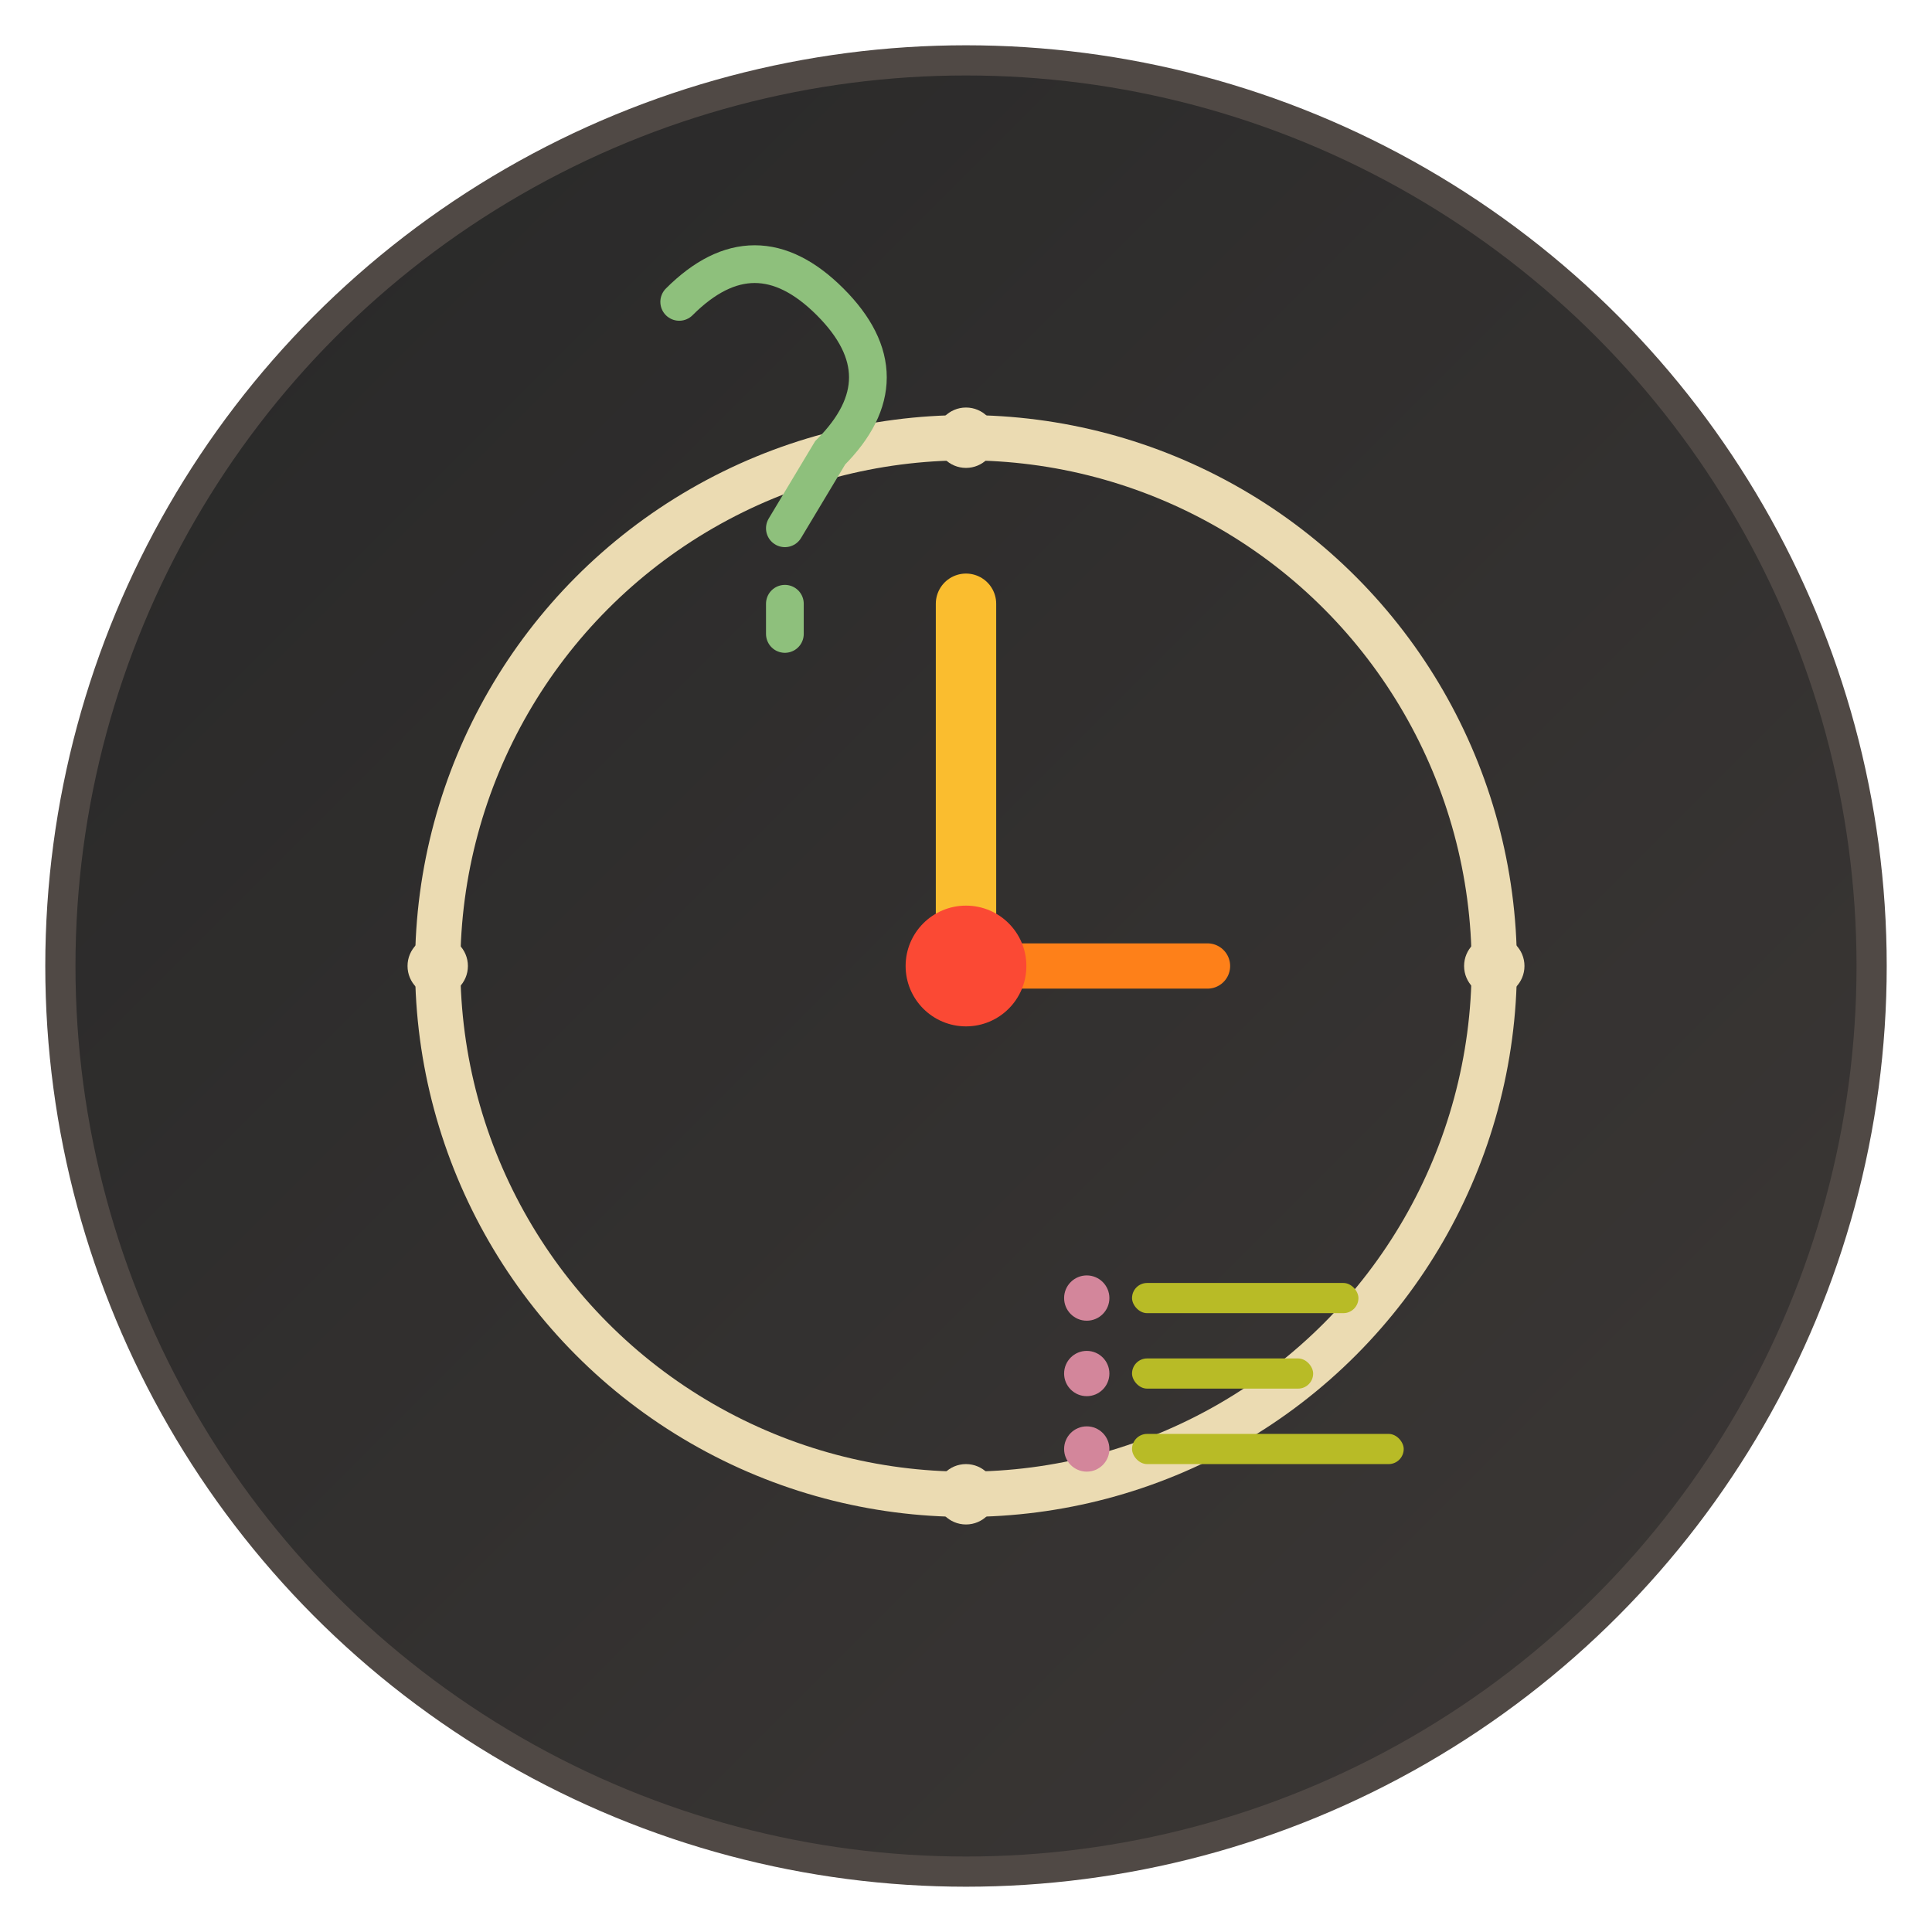 <?xml version="1.0" encoding="UTF-8"?>
<svg width="128" height="128" viewBox="0 0 128 128" xmlns="http://www.w3.org/2000/svg">
  <defs>
    <!-- Gradiente Gruvbox -->
    <linearGradient id="bgGradient" x1="0%" y1="0%" x2="100%" y2="100%">
      <stop offset="0%" style="stop-color:#282828;stop-opacity:1" />
      <stop offset="100%" style="stop-color:#3c3836;stop-opacity:1" />
    </linearGradient>
    
    <!-- Sombra -->
    <filter id="shadow" x="-50%" y="-50%" width="200%" height="200%">
      <feDropShadow dx="2" dy="2" stdDeviation="3" flood-color="#1d2021" flood-opacity="0.5"/>
    </filter>
  </defs>
  
  <!-- Fundo circular -->
  <circle cx="64" cy="64" r="60" fill="url(#bgGradient)" stroke="#504945" stroke-width="2" filter="url(#shadow)"/>
  
  <!-- Ícone de relógio/atividade -->
  <!-- Círculo do relógio -->
  <circle cx="64" cy="64" r="35" fill="none" stroke="#ebdbb2" stroke-width="3"/>
  
  <!-- Ponteiros do relógio -->
  <line x1="64" y1="64" x2="64" y2="40" stroke="#fabd2f" stroke-width="4" stroke-linecap="round"/>
  <line x1="64" y1="64" x2="80" y2="64" stroke="#fe8019" stroke-width="3" stroke-linecap="round"/>
  
  <!-- Centro do relógio -->
  <circle cx="64" cy="64" r="4" fill="#fb4934"/>
  
  <!-- Marcadores de hora -->
  <circle cx="64" cy="29" r="2" fill="#ebdbb2"/>
  <circle cx="99" cy="64" r="2" fill="#ebdbb2"/>
  <circle cx="64" cy="99" r="2" fill="#ebdbb2"/>
  <circle cx="29" cy="64" r="2" fill="#ebdbb2"/>
  
  <!-- Ícone de pergunta/inquérito -->
  <path d="M 45 20 Q 50 15 55 20 Q 60 25 55 30 L 52 35 M 52 40 L 52 42" 
        stroke="#8ec07c" stroke-width="2.5" fill="none" stroke-linecap="round"/>
  
  <!-- Ícone de lista/atividades -->
  <rect x="75" y="85" width="15" height="2" fill="#b8bb26" rx="1"/>
  <rect x="75" y="90" width="12" height="2" fill="#b8bb26" rx="1"/>
  <rect x="75" y="95" width="18" height="2" fill="#b8bb26" rx="1"/>
  
  <!-- Pontos indicadores -->
  <circle cx="72" cy="86" r="1.5" fill="#d3869b"/>
  <circle cx="72" cy="91" r="1.5" fill="#d3869b"/>
  <circle cx="72" cy="96" r="1.5" fill="#d3869b"/>
</svg>